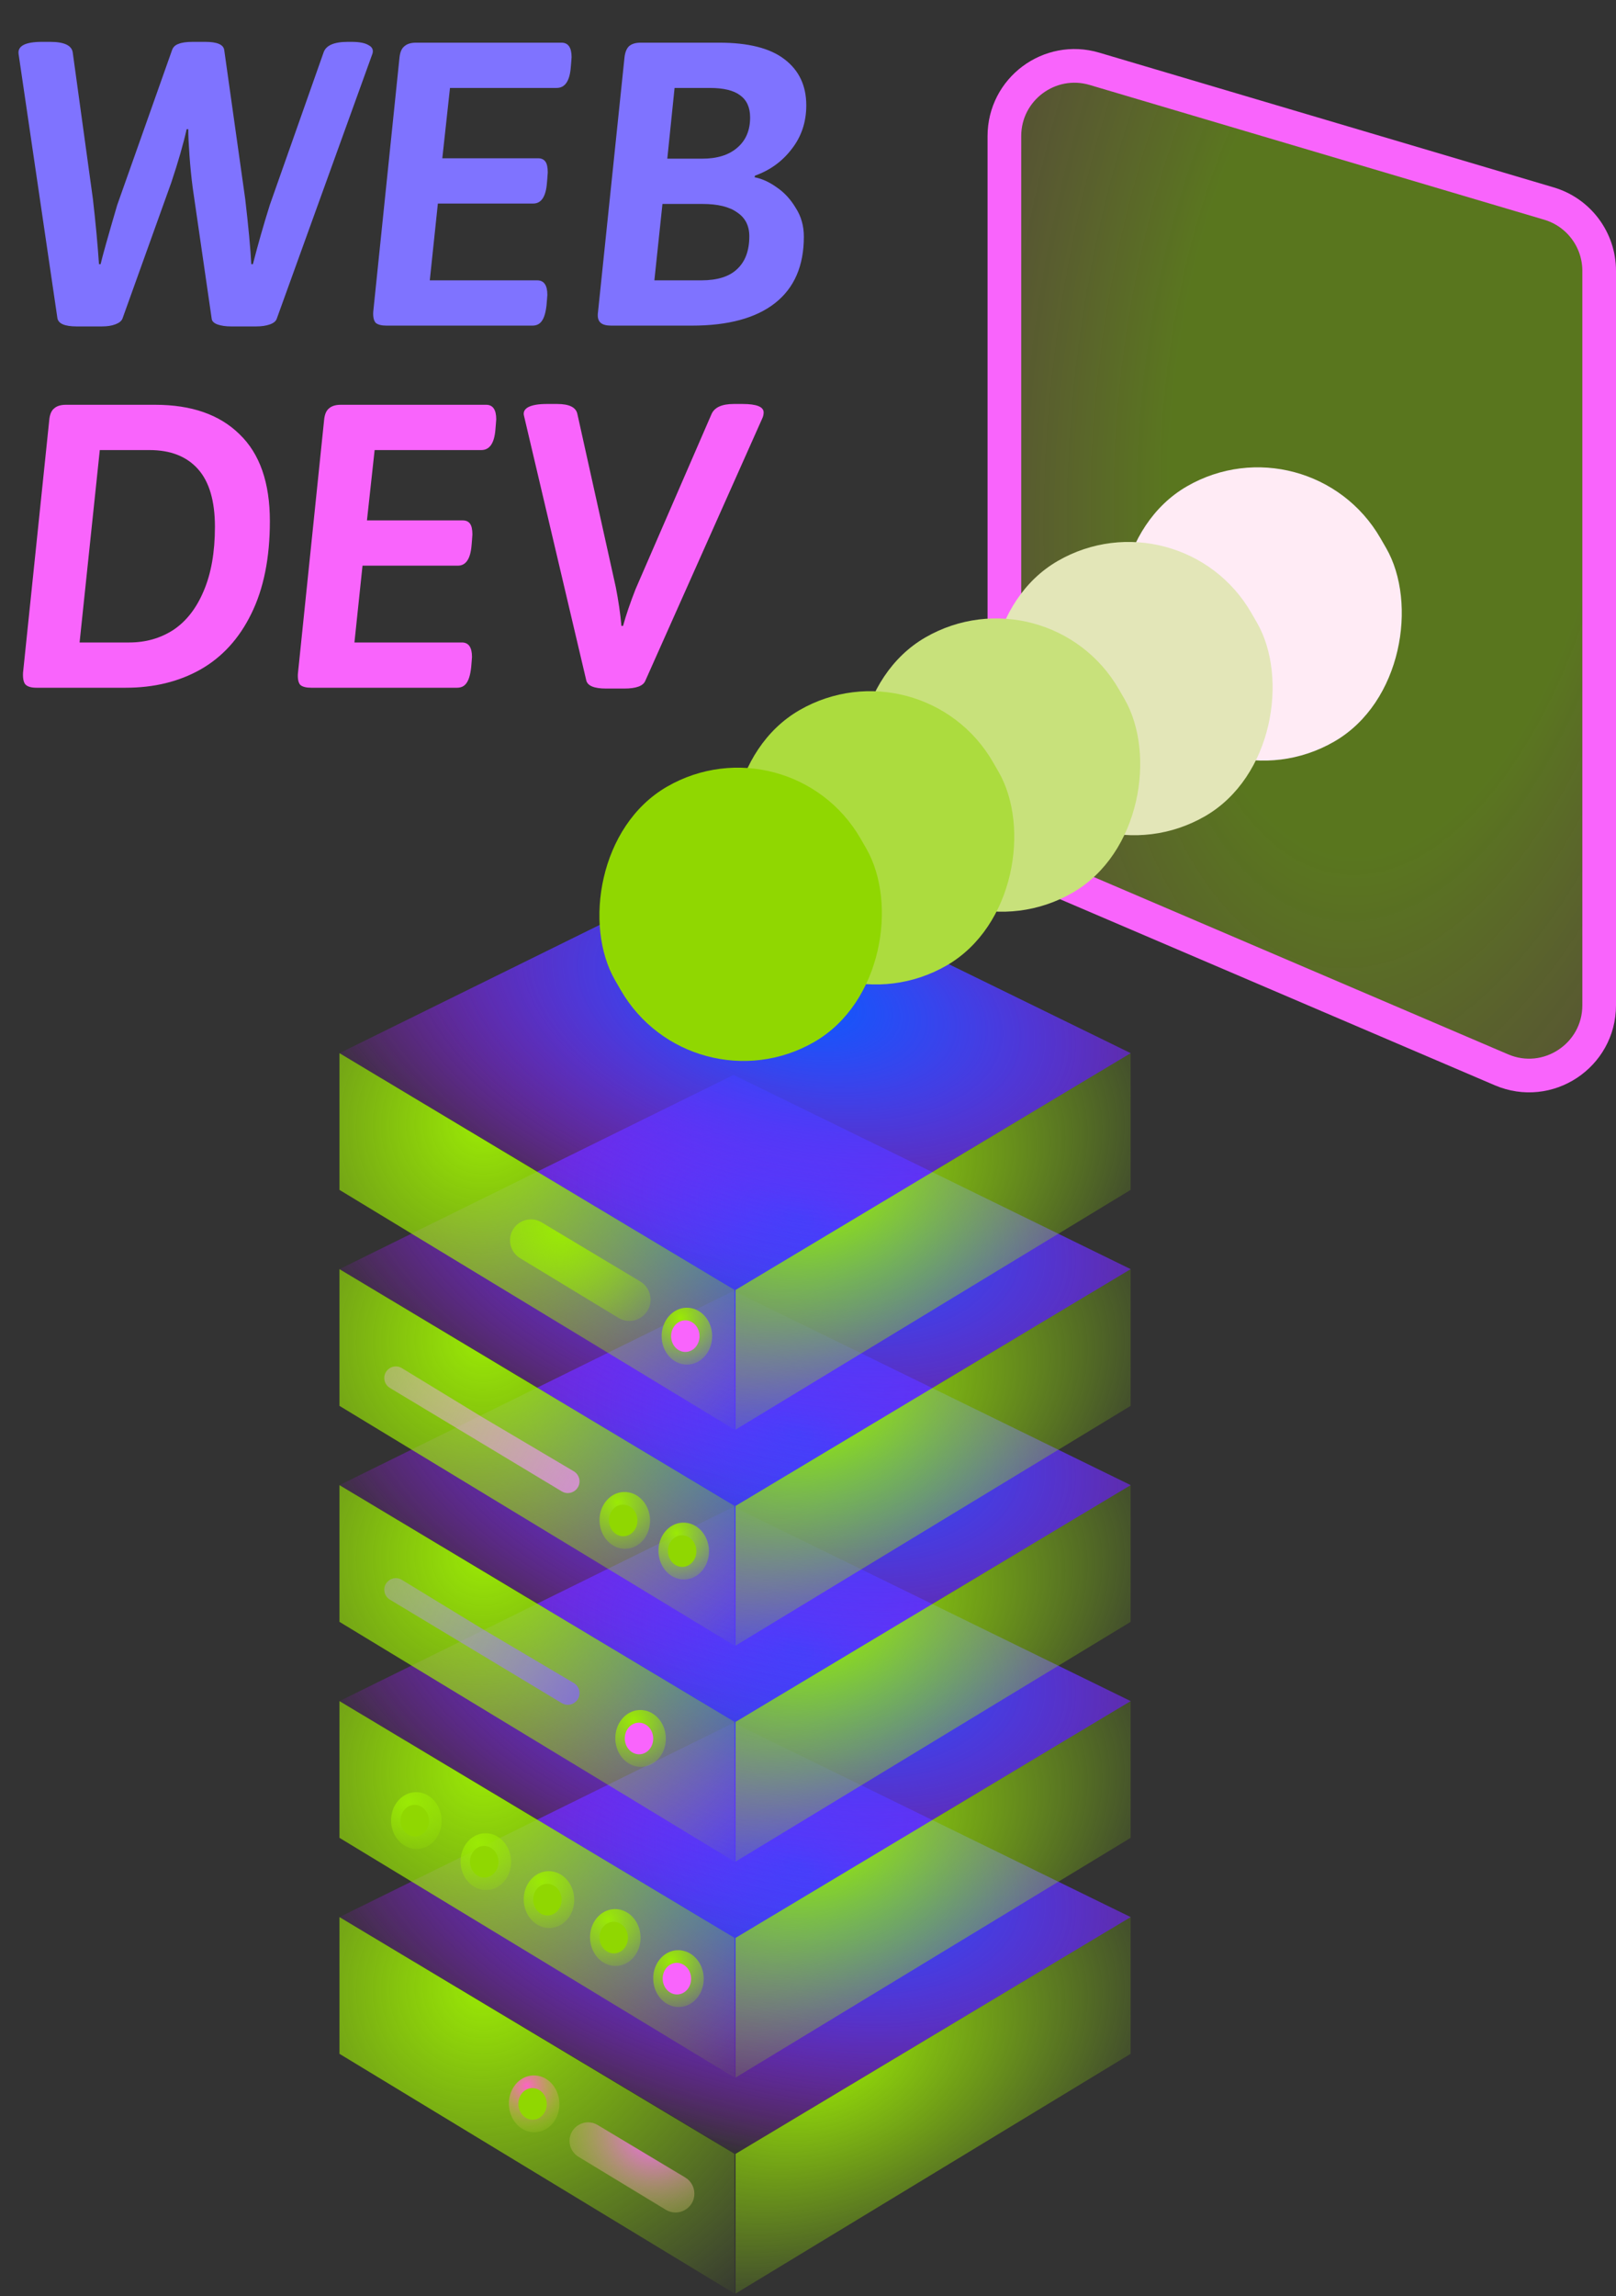 <svg width="576" height="818" viewBox="0 0 576 818" fill="none" xmlns="http://www.w3.org/2000/svg">
<rect x="0" y="0" width="576" height="818" fill="#333333" stroke="none"/>
<path d="M27.36 116.288C23.04 116.288 20.736 115.28 20.448 113.264L6.624 19.232C6.24 16.352 9.024 14.912 14.976 14.912H17.856C22.848 14.912 25.536 16.16 25.92 18.656L33.12 70.928C34.08 79.28 34.8 87.008 35.28 94.112H35.856C36.528 91.232 38.496 84.224 41.76 73.088L61.344 17.792C61.728 16.736 62.496 16.016 63.648 15.632C64.8 15.152 66.48 14.912 68.688 14.912H73.152C77.376 14.912 79.632 15.872 79.92 17.792L87.408 70.928C88.56 80.816 89.28 88.544 89.568 94.112H90.144C91.968 87.008 93.984 79.952 96.192 72.944L115.344 18.656C116.208 16.16 119.088 14.912 123.984 14.912H125.28C128.064 14.912 130.08 15.296 131.328 16.064C132.672 16.736 133.152 17.744 132.768 19.088L98.64 113.552C98.352 114.416 97.536 115.088 96.192 115.568C94.848 116.048 93.216 116.288 91.296 116.288H82.368C80.448 116.288 78.816 116.048 77.472 115.568C76.224 115.088 75.552 114.416 75.456 113.552L68.688 66.896C68.208 63.248 67.824 59.408 67.536 55.376C67.248 51.344 67.104 48.224 67.104 46.016H66.528C65.376 51.2 63.552 57.536 61.056 65.024L43.632 113.552C43.248 114.416 42.384 115.088 41.04 115.568C39.792 116.048 38.208 116.288 36.288 116.288H27.36ZM137.784 116C135.96 116 134.664 115.664 133.896 114.992C133.224 114.224 132.936 112.928 133.032 111.104L142.392 20.528C142.584 18.608 143.16 17.264 144.12 16.496C145.08 15.632 146.472 15.2 148.296 15.2H200.136C202.536 15.2 203.736 16.928 203.736 20.384L203.592 22.256L203.448 23.984C203.064 28.88 201.384 31.328 198.408 31.328H160.392L157.656 56.384H191.784C192.936 56.384 193.8 56.768 194.376 57.536C194.952 58.304 195.24 59.6 195.24 61.424L195.096 63.44L194.952 65.168C194.568 70.064 192.936 72.512 190.056 72.512H156.072L153.192 99.872H191.496C193.896 99.872 195.096 101.6 195.096 105.056L194.952 106.928L194.808 108.656C194.52 111.344 193.944 113.264 193.08 114.416C192.312 115.472 191.208 116 189.768 116H137.784ZM217.834 116C216.106 116 214.858 115.664 214.09 114.992C213.322 114.32 212.986 113.264 213.082 111.824L222.586 20.528C222.778 18.704 223.306 17.36 224.17 16.496C225.13 15.632 226.522 15.2 228.346 15.2H256.282C266.746 15.2 274.522 17.168 279.61 21.104C284.794 25.04 287.386 30.512 287.386 37.52C287.386 43.472 285.658 48.656 282.202 53.072C278.842 57.488 274.474 60.656 269.098 62.576L268.954 63.152C271.546 63.632 274.186 64.832 276.874 66.752C279.562 68.576 281.818 71.024 283.642 74.096C285.562 77.072 286.522 80.48 286.522 84.32C286.522 94.688 283.114 102.56 276.298 107.936C269.482 113.312 259.594 116 246.634 116H217.834ZM250.234 56.528C255.61 56.528 259.786 55.232 262.762 52.64C265.834 50.048 267.37 46.448 267.37 41.84C267.37 38.288 266.17 35.648 263.77 33.92C261.466 32.192 257.866 31.328 252.97 31.328H240.442L237.85 56.528H250.234ZM249.946 99.872C255.706 99.872 259.978 98.528 262.762 95.84C265.642 93.152 267.082 89.264 267.082 84.176C267.082 80.432 265.642 77.6 262.762 75.68C259.978 73.664 255.85 72.656 250.378 72.656H236.122L233.242 99.872H249.946Z" fill="#7F73FF"/>
<path d="M12.96 245C11.136 245 9.84 244.616 9.072 243.848C8.4 243.08 8.112 241.688 8.208 239.672L17.568 149.528C17.76 147.608 18.336 146.264 19.296 145.496C20.256 144.632 21.648 144.2 23.472 144.2H55.296C68.256 144.2 78.288 147.704 85.392 154.712C92.592 161.624 96.192 171.944 96.192 185.672C96.192 198.728 93.984 209.72 89.568 218.648C85.248 227.48 79.2 234.104 71.424 238.52C63.744 242.84 54.864 245 44.784 245H12.96ZM46.08 228.872C51.936 228.872 57.168 227.384 61.776 224.408C66.384 221.336 69.984 216.728 72.576 210.584C75.264 204.344 76.608 196.712 76.608 187.688C76.608 178.472 74.592 171.608 70.56 167.096C66.528 162.584 60.768 160.328 53.28 160.328H35.568L28.368 228.872H46.08ZM110.925 245C109.101 245 107.805 244.664 107.037 243.992C106.365 243.224 106.077 241.928 106.173 240.104L115.533 149.528C115.725 147.608 116.301 146.264 117.261 145.496C118.221 144.632 119.613 144.2 121.437 144.2H173.277C175.677 144.2 176.877 145.928 176.877 149.384L176.733 151.256L176.589 152.984C176.205 157.88 174.525 160.328 171.549 160.328H133.533L130.797 185.384H164.925C166.077 185.384 166.941 185.768 167.517 186.536C168.093 187.304 168.381 188.6 168.381 190.424L168.237 192.44L168.093 194.168C167.709 199.064 166.077 201.512 163.197 201.512H129.213L126.333 228.872H164.637C167.037 228.872 168.237 230.6 168.237 234.056L168.093 235.928L167.949 237.656C167.661 240.344 167.085 242.264 166.221 243.416C165.453 244.472 164.349 245 162.909 245H110.925ZM216.03 245.288C211.806 245.288 209.454 244.328 208.974 242.408L186.798 148.232C186.414 146.888 186.894 145.832 188.238 145.064C189.678 144.296 191.886 143.912 194.862 143.912H198.606C202.926 143.912 205.326 145.112 205.806 147.512L219.486 209.144C220.446 214.04 221.118 218.648 221.502 222.968H222.078C223.134 219.128 224.622 214.76 226.542 209.864L253.614 147.512C254.67 145.112 257.31 143.912 261.534 143.912H264.702C269.694 143.912 272.19 144.92 272.19 146.936C272.19 147.704 271.998 148.472 271.614 149.24L229.998 242.552C229.23 244.376 226.734 245.288 222.51 245.288H216.03Z" fill="#F964FC"/>
<path d="M262.176 767.294L121 682.941L261.471 613.765L403 682.941L262.176 767.294Z" fill="url(#paint0_radial_58_5)"/>
<path d="M262.176 767.294L121 682.941L261.471 613.765L403 682.941L262.176 767.294Z" fill="url(#paint1_radial_58_5)"/>
<path d="M121 731.647V682.941L261.824 767.294V817.059L121 731.647Z" fill="url(#paint2_radial_58_5)"/>
<ellipse cx="190.385" cy="749.467" rx="9.006" ry="10.132" transform="rotate(-2.18 190.385 749.467)" fill="url(#paint3_radial_58_5)"/>
<ellipse cx="189.822" cy="749.488" rx="5.066" ry="5.629" transform="rotate(-2.18 189.822 749.488)" fill="#90D701"/>
<path d="M403 731.647V682.941L262.176 767.294V817.059L403 731.647Z" fill="url(#paint4_radial_58_5)"/>
<path d="M262.176 690.353L121 606L261.471 536.823L403 606L262.176 690.353Z" fill="url(#paint5_radial_58_5)"/>
<path d="M262.176 690.353L121 606L261.471 536.823L403 606L262.176 690.353Z" fill="url(#paint6_radial_58_5)"/>
<path d="M121 654.706V606L261.824 690.353V740.118L121 654.706Z" fill="url(#paint7_radial_58_5)"/>
<path d="M403 654.706V606L262.176 690.353V740.118L403 654.706Z" fill="url(#paint8_radial_58_5)"/>
<path d="M262.176 613.412L121 529.059L261.471 459.882L403 529.059L262.176 613.412Z" fill="url(#paint9_radial_58_5)"/>
<path d="M262.176 613.412L121 529.059L261.471 459.882L403 529.059L262.176 613.412Z" fill="url(#paint10_radial_58_5)"/>
<path d="M121 577.765V529.059L261.824 613.412V663.176L121 577.765Z" fill="url(#paint11_radial_58_5)"/>
<path d="M403 577.765V529.059L262.176 613.412V663.176L403 577.765Z" fill="url(#paint12_radial_58_5)"/>
<path d="M262.176 536.471L121 452.118L261.471 382.941L403 452.118L262.176 536.471Z" fill="url(#paint13_radial_58_5)"/>
<path d="M262.176 536.471L121 452.118L261.471 382.941L403 452.118L262.176 536.471Z" fill="url(#paint14_radial_58_5)"/>
<path d="M121 500.824V452.118L261.824 536.471V586.235L121 500.824Z" fill="url(#paint15_radial_58_5)"/>
<path d="M403 500.824V452.118L262.176 536.471V586.235L403 500.824Z" fill="url(#paint16_radial_58_5)"/>
<path d="M262.176 459.529L121 375.176L261.471 306L403 375.176L262.176 459.529Z" fill="url(#paint17_radial_58_5)"/>
<path d="M262.176 459.529L121 375.176L261.471 306L403 375.176L262.176 459.529Z" fill="url(#paint18_radial_58_5)"/>
<path d="M121 423.882V375.177L261.824 459.529V509.294L121 423.882Z" fill="url(#paint19_radial_58_5)"/>
<path d="M403 423.882V375.177L262.176 459.529V509.294L403 423.882Z" fill="url(#paint20_radial_58_5)"/>
<ellipse cx="244.832" cy="475.988" rx="9.006" ry="10.132" fill="url(#paint21_radial_58_5)"/>
<ellipse cx="244.269" cy="475.988" rx="5.066" ry="5.629" fill="#F964FC"/>
<ellipse cx="243.707" cy="552.539" rx="9.006" ry="10.132" transform="rotate(-2.18 243.707 552.539)" fill="url(#paint22_radial_58_5)"/>
<ellipse cx="243.144" cy="552.56" rx="5.066" ry="5.629" transform="rotate(-2.18 243.144 552.56)" fill="#90D701"/>
<ellipse cx="219.319" cy="690.215" rx="9.006" ry="10.132" transform="rotate(-2.18 219.319 690.215)" fill="url(#paint23_radial_58_5)"/>
<ellipse cx="218.756" cy="690.237" rx="5.066" ry="5.629" transform="rotate(-2.18 218.756 690.237)" fill="#90D701"/>
<ellipse cx="228.325" cy="619.293" rx="9.006" ry="10.132" transform="rotate(-2.18 228.325 619.293)" fill="url(#paint24_radial_58_5)"/>
<ellipse cx="227.762" cy="619.315" rx="5.066" ry="5.629" transform="rotate(-2.18 227.762 619.315)" fill="#F964FC"/>
<ellipse cx="241.834" cy="704.85" rx="9.006" ry="10.132" transform="rotate(-2.18 241.834 704.85)" fill="url(#paint25_radial_58_5)"/>
<ellipse cx="241.271" cy="704.872" rx="5.066" ry="5.629" transform="rotate(-2.18 241.271 704.872)" fill="#F964FC"/>
<ellipse cx="222.696" cy="541.617" rx="9.006" ry="10.132" transform="rotate(-2.18 222.696 541.617)" fill="url(#paint26_radial_58_5)"/>
<ellipse cx="222.134" cy="541.638" rx="5.066" ry="5.629" transform="rotate(-2.18 222.134 541.638)" fill="#90D701"/>
<ellipse cx="195.678" cy="676.706" rx="9.006" ry="10.132" transform="rotate(-2.18 195.678 676.706)" fill="url(#paint27_radial_58_5)"/>
<ellipse cx="195.116" cy="676.728" rx="5.066" ry="5.629" transform="rotate(-2.18 195.116 676.728)" fill="#90D701"/>
<ellipse cx="173.163" cy="663.197" rx="9.006" ry="10.132" transform="rotate(-2.18 173.163 663.197)" fill="url(#paint28_radial_58_5)"/>
<ellipse cx="172.601" cy="663.219" rx="5.066" ry="5.629" transform="rotate(-2.18 172.601 663.219)" fill="#90D701"/>
<ellipse cx="148.397" cy="648.563" rx="9.006" ry="10.132" transform="rotate(-2.18 148.397 648.563)" fill="url(#paint29_radial_58_5)"/>
<ellipse cx="147.834" cy="648.584" rx="5.066" ry="5.629" transform="rotate(-2.18 147.834 648.584)" fill="#90D701"/>
<path d="M220.411 469.457L185.374 448.206C183.149 446.857 181.79 444.444 181.79 441.842C181.79 436.059 188.098 432.484 193.059 435.456L228.213 456.513C230.491 457.878 231.886 460.34 231.886 462.996C231.886 468.886 225.447 472.511 220.411 469.457Z" fill="url(#paint30_radial_58_5)"/>
<path d="M200.238 531.288L138.97 494.428C137.926 493.8 137.214 492.742 137.024 491.539C136.476 488.07 140.24 485.549 143.239 487.377L171.659 504.695L204.51 524.126C205.779 524.876 206.557 526.241 206.557 527.715C206.557 530.958 203.017 532.96 200.238 531.288Z" fill="url(#paint31_linear_58_5)"/>
<path d="M171.659 580.12L204.51 599.551C205.779 600.302 206.557 601.666 206.557 603.14C206.557 606.384 203.017 608.385 200.238 606.713L171.94 589.689L138.97 569.853C137.926 569.225 137.214 568.167 137.024 566.964C136.476 563.495 140.24 560.974 143.239 562.802L171.659 580.12Z" fill="url(#paint32_linear_58_5)"/>
<path d="M535.169 381.103L373.169 311.816C363.968 307.881 358 298.837 358 288.83V48.482C358 31.771 374.08 19.765 390.102 24.512L552.102 72.514C562.718 75.66 570 85.412 570 96.484V358.117C570 376.057 551.664 388.158 535.169 381.103Z" fill="url(#paint33_diamond_58_5)" fill-opacity="0.41" stroke="#F964FC" stroke-width="12"/>
<rect width="101.013" height="105" rx="50.506" transform="matrix(-0.866 0.5 0.5 0.866 466.798 148)" fill="#FFEBF5"/>
<rect width="101.013" height="105" rx="50.506" transform="matrix(-0.866 0.5 0.5 0.866 420.756 174.582)" fill="#E3E6B8"/>
<rect width="101.013" height="105" rx="50.506" transform="matrix(-0.866 0.5 0.5 0.866 373.563 201.829)" fill="#C8E17B"/>
<rect width="101.013" height="105" rx="50.506" transform="matrix(-0.866 0.5 0.5 0.866 328.672 227.747)" fill="#ACDC3E"/>
<rect width="101.013" height="105" rx="50.506" transform="matrix(-0.866 0.5 0.5 0.866 281.479 254.994)" fill="#90D701"/>
<path d="M237.307 787.198L206.183 768.322C204.207 767.123 203 764.979 203 762.668C203 757.531 208.603 754.356 213.01 756.996L244.237 775.701C246.261 776.913 247.5 779.1 247.5 781.459C247.5 786.691 241.78 789.912 237.307 787.198Z" fill="url(#paint34_radial_58_5)"/>
<defs>
<radialGradient id="paint0_radial_58_5" cx="0" cy="0" r="1" gradientUnits="userSpaceOnUse" gradientTransform="translate(284.765 664.235) rotate(102.83) scale(105.698 193.172)">
<stop stop-color="#095BFA"/>
<stop offset="1" stop-color="#BB09FA" stop-opacity="0"/>
</radialGradient>
<radialGradient id="paint1_radial_58_5" cx="0" cy="0" r="1" gradientUnits="userSpaceOnUse" gradientTransform="translate(284.765 664.235) rotate(102.83) scale(105.698 193.172)">
<stop stop-color="#095BFA"/>
<stop offset="1" stop-color="#BB09FA" stop-opacity="0"/>
</radialGradient>
<radialGradient id="paint2_radial_58_5" cx="0" cy="0" r="1" gradientUnits="userSpaceOnUse" gradientTransform="translate(172.882 706.941) rotate(59.083) scale(147.691 155.075)">
<stop stop-color="#9BEA04"/>
<stop offset="1" stop-color="#9BEA04" stop-opacity="0"/>
</radialGradient>
<radialGradient id="paint3_radial_58_5" cx="0" cy="0" r="1" gradientUnits="userSpaceOnUse" gradientTransform="translate(188.015 742.961) rotate(63.115) scale(21.463 20.621)">
<stop stop-color="#FC64C4"/>
<stop offset="1" stop-color="#9BEA04" stop-opacity="0"/>
</radialGradient>
<radialGradient id="paint4_radial_58_5" cx="0" cy="0" r="1" gradientUnits="userSpaceOnUse" gradientTransform="translate(294.294 732.353) rotate(67.177) scale(91.901 140.886)">
<stop stop-color="#9BEA04"/>
<stop offset="1" stop-color="#9BEA04" stop-opacity="0"/>
</radialGradient>
<radialGradient id="paint5_radial_58_5" cx="0" cy="0" r="1" gradientUnits="userSpaceOnUse" gradientTransform="translate(284.765 587.294) rotate(102.83) scale(105.698 193.172)">
<stop stop-color="#095BFA"/>
<stop offset="1" stop-color="#BB09FA" stop-opacity="0"/>
</radialGradient>
<radialGradient id="paint6_radial_58_5" cx="0" cy="0" r="1" gradientUnits="userSpaceOnUse" gradientTransform="translate(284.765 587.294) rotate(102.83) scale(105.698 193.172)">
<stop stop-color="#095BFA"/>
<stop offset="1" stop-color="#BB09FA" stop-opacity="0"/>
</radialGradient>
<radialGradient id="paint7_radial_58_5" cx="0" cy="0" r="1" gradientUnits="userSpaceOnUse" gradientTransform="translate(172.882 630) rotate(59.083) scale(147.691 155.075)">
<stop stop-color="#9BEA04"/>
<stop offset="1" stop-color="#9BEA04" stop-opacity="0"/>
</radialGradient>
<radialGradient id="paint8_radial_58_5" cx="0" cy="0" r="1" gradientUnits="userSpaceOnUse" gradientTransform="translate(294.294 655.412) rotate(67.177) scale(91.901 140.886)">
<stop stop-color="#9BEA04"/>
<stop offset="1" stop-color="#9BEA04" stop-opacity="0"/>
</radialGradient>
<radialGradient id="paint9_radial_58_5" cx="0" cy="0" r="1" gradientUnits="userSpaceOnUse" gradientTransform="translate(284.765 510.353) rotate(102.83) scale(105.698 193.172)">
<stop stop-color="#095BFA"/>
<stop offset="1" stop-color="#BB09FA" stop-opacity="0"/>
</radialGradient>
<radialGradient id="paint10_radial_58_5" cx="0" cy="0" r="1" gradientUnits="userSpaceOnUse" gradientTransform="translate(284.765 510.353) rotate(102.83) scale(105.698 193.172)">
<stop stop-color="#095BFA"/>
<stop offset="1" stop-color="#BB09FA" stop-opacity="0"/>
</radialGradient>
<radialGradient id="paint11_radial_58_5" cx="0" cy="0" r="1" gradientUnits="userSpaceOnUse" gradientTransform="translate(172.882 553.059) rotate(59.083) scale(147.691 155.075)">
<stop stop-color="#9BEA04"/>
<stop offset="1" stop-color="#9BEA04" stop-opacity="0"/>
</radialGradient>
<radialGradient id="paint12_radial_58_5" cx="0" cy="0" r="1" gradientUnits="userSpaceOnUse" gradientTransform="translate(294.294 578.471) rotate(67.177) scale(91.901 140.886)">
<stop stop-color="#9BEA04"/>
<stop offset="1" stop-color="#9BEA04" stop-opacity="0"/>
</radialGradient>
<radialGradient id="paint13_radial_58_5" cx="0" cy="0" r="1" gradientUnits="userSpaceOnUse" gradientTransform="translate(284.765 433.412) rotate(102.83) scale(105.698 193.172)">
<stop stop-color="#095BFA"/>
<stop offset="1" stop-color="#BB09FA" stop-opacity="0"/>
</radialGradient>
<radialGradient id="paint14_radial_58_5" cx="0" cy="0" r="1" gradientUnits="userSpaceOnUse" gradientTransform="translate(284.765 433.412) rotate(102.83) scale(105.698 193.172)">
<stop stop-color="#095BFA"/>
<stop offset="1" stop-color="#BB09FA" stop-opacity="0"/>
</radialGradient>
<radialGradient id="paint15_radial_58_5" cx="0" cy="0" r="1" gradientUnits="userSpaceOnUse" gradientTransform="translate(172.882 476.118) rotate(59.083) scale(147.691 155.075)">
<stop stop-color="#9BEA04"/>
<stop offset="1" stop-color="#9BEA04" stop-opacity="0"/>
</radialGradient>
<radialGradient id="paint16_radial_58_5" cx="0" cy="0" r="1" gradientUnits="userSpaceOnUse" gradientTransform="translate(294.294 501.529) rotate(67.177) scale(91.901 140.886)">
<stop stop-color="#9BEA04"/>
<stop offset="1" stop-color="#9BEA04" stop-opacity="0"/>
</radialGradient>
<radialGradient id="paint17_radial_58_5" cx="0" cy="0" r="1" gradientUnits="userSpaceOnUse" gradientTransform="translate(284.765 356.471) rotate(102.83) scale(105.698 193.172)">
<stop stop-color="#095BFA"/>
<stop offset="1" stop-color="#BB09FA" stop-opacity="0"/>
</radialGradient>
<radialGradient id="paint18_radial_58_5" cx="0" cy="0" r="1" gradientUnits="userSpaceOnUse" gradientTransform="translate(284.765 356.471) rotate(102.83) scale(105.698 193.172)">
<stop stop-color="#095BFA"/>
<stop offset="1" stop-color="#BB09FA" stop-opacity="0"/>
</radialGradient>
<radialGradient id="paint19_radial_58_5" cx="0" cy="0" r="1" gradientUnits="userSpaceOnUse" gradientTransform="translate(172.882 399.177) rotate(59.083) scale(147.691 155.075)">
<stop stop-color="#9BEA04"/>
<stop offset="1" stop-color="#9BEA04" stop-opacity="0"/>
</radialGradient>
<radialGradient id="paint20_radial_58_5" cx="0" cy="0" r="1" gradientUnits="userSpaceOnUse" gradientTransform="translate(294.294 424.588) rotate(67.177) scale(91.901 140.886)">
<stop stop-color="#9BEA04"/>
<stop offset="1" stop-color="#9BEA04" stop-opacity="0"/>
</radialGradient>
<radialGradient id="paint21_radial_58_5" cx="0" cy="0" r="1" gradientUnits="userSpaceOnUse" gradientTransform="translate(242.462 469.482) rotate(63.115) scale(21.463 20.621)">
<stop stop-color="#9BEA04"/>
<stop offset="1" stop-color="#9BEA04" stop-opacity="0"/>
</radialGradient>
<radialGradient id="paint22_radial_58_5" cx="0" cy="0" r="1" gradientUnits="userSpaceOnUse" gradientTransform="translate(241.337 546.033) rotate(63.115) scale(21.463 20.621)">
<stop stop-color="#9BEA04"/>
<stop offset="1" stop-color="#9BEA04" stop-opacity="0"/>
</radialGradient>
<radialGradient id="paint23_radial_58_5" cx="0" cy="0" r="1" gradientUnits="userSpaceOnUse" gradientTransform="translate(216.949 683.71) rotate(63.115) scale(21.463 20.621)">
<stop stop-color="#9BEA04"/>
<stop offset="1" stop-color="#9BEA04" stop-opacity="0"/>
</radialGradient>
<radialGradient id="paint24_radial_58_5" cx="0" cy="0" r="1" gradientUnits="userSpaceOnUse" gradientTransform="translate(225.955 612.788) rotate(63.115) scale(21.463 20.621)">
<stop stop-color="#9BEA04"/>
<stop offset="1" stop-color="#9BEA04" stop-opacity="0"/>
</radialGradient>
<radialGradient id="paint25_radial_58_5" cx="0" cy="0" r="1" gradientUnits="userSpaceOnUse" gradientTransform="translate(239.464 698.345) rotate(63.115) scale(21.463 20.621)">
<stop stop-color="#9BEA04"/>
<stop offset="1" stop-color="#9BEA04" stop-opacity="0"/>
</radialGradient>
<radialGradient id="paint26_radial_58_5" cx="0" cy="0" r="1" gradientUnits="userSpaceOnUse" gradientTransform="translate(220.326 535.111) rotate(63.115) scale(21.463 20.621)">
<stop stop-color="#9BEA04"/>
<stop offset="1" stop-color="#9BEA04" stop-opacity="0"/>
</radialGradient>
<radialGradient id="paint27_radial_58_5" cx="0" cy="0" r="1" gradientUnits="userSpaceOnUse" gradientTransform="translate(193.308 670.201) rotate(63.115) scale(21.463 20.621)">
<stop stop-color="#9BEA04"/>
<stop offset="1" stop-color="#9BEA04" stop-opacity="0"/>
</radialGradient>
<radialGradient id="paint28_radial_58_5" cx="0" cy="0" r="1" gradientUnits="userSpaceOnUse" gradientTransform="translate(170.793 656.692) rotate(63.115) scale(21.463 20.621)">
<stop stop-color="#9BEA04"/>
<stop offset="1" stop-color="#9BEA04" stop-opacity="0"/>
</radialGradient>
<radialGradient id="paint29_radial_58_5" cx="0" cy="0" r="1" gradientUnits="userSpaceOnUse" gradientTransform="translate(146.027 642.057) rotate(63.115) scale(21.463 20.621)">
<stop stop-color="#9BEA04"/>
<stop offset="1" stop-color="#9BEA04" stop-opacity="0"/>
</radialGradient>
<radialGradient id="paint30_radial_58_5" cx="0" cy="0" r="1" gradientUnits="userSpaceOnUse" gradientTransform="translate(200.247 437.244) rotate(59.083) scale(52.539 55.166)">
<stop stop-color="#9BEA04"/>
<stop offset="1" stop-color="#9BEA04" stop-opacity="0"/>
</radialGradient>
<linearGradient id="paint31_linear_58_5" x1="251.587" y1="568.862" x2="68.09" y2="472.048" gradientUnits="userSpaceOnUse">
<stop stop-color="#EA72F4"/>
<stop offset="1" stop-color="#FCD6FF" stop-opacity="0"/>
</linearGradient>
<linearGradient id="paint32_linear_58_5" x1="251.587" y1="644.287" x2="68.09" y2="547.473" gradientUnits="userSpaceOnUse">
<stop stop-color="#583AFA"/>
<stop offset="1" stop-color="#FCD6FF" stop-opacity="0"/>
</linearGradient>
<radialGradient id="paint33_diamond_58_5" cx="0" cy="0" r="1" gradientUnits="userSpaceOnUse" gradientTransform="translate(498.045 142.983) rotate(97.19) scale(463.874 225.559)">
<stop offset="0.349" stop-color="#90D701"/>
<stop offset="1" stop-color="#FF9F6D" stop-opacity="0.13"/>
</radialGradient>
<radialGradient id="paint34_radial_58_5" cx="0" cy="0" r="1" gradientUnits="userSpaceOnUse" gradientTransform="translate(233 760) rotate(99.66) scale(47.676 50.06)">
<stop stop-color="#F964FC"/>
<stop offset="1" stop-color="#9BEA04" stop-opacity="0"/>
</radialGradient>
</defs>
</svg>
